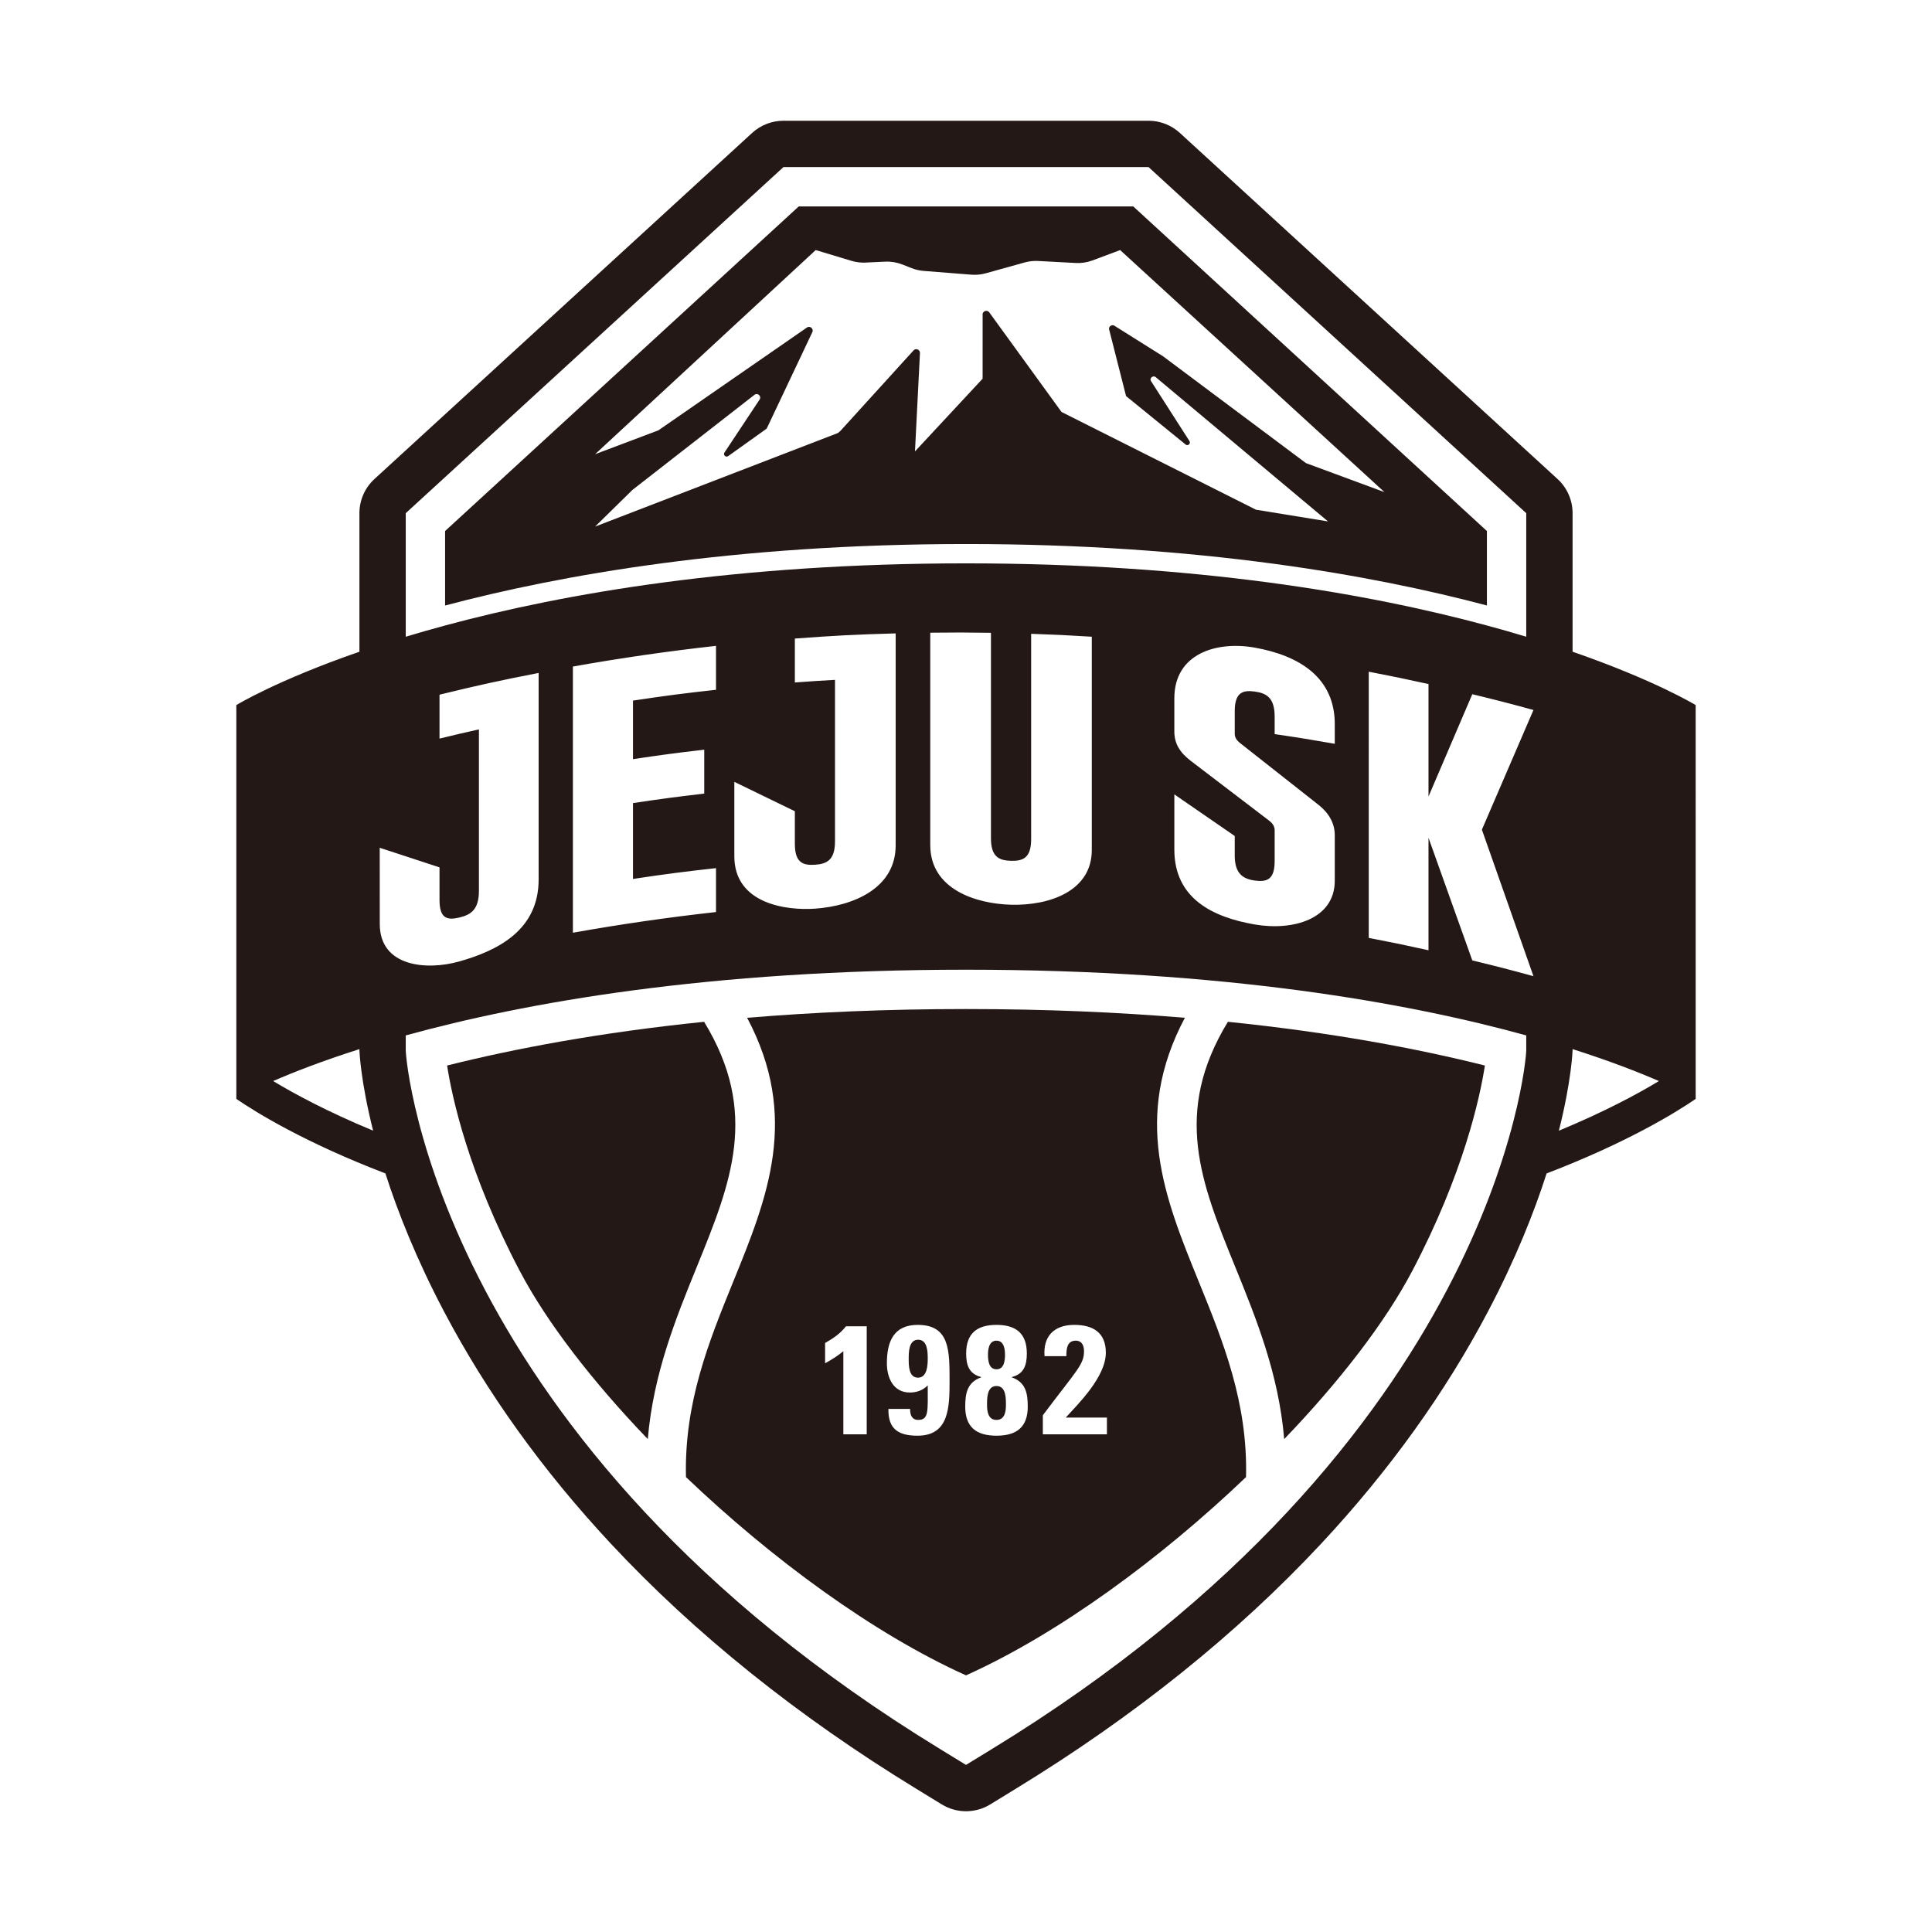 <?xml version="1.0" encoding="utf-8"?>
<!-- Created by @FCLOGO 2025-2-16 GMT+8 16:50:28 . https://fclogo.top/ -->
<!-- FOR PERSONAL USE ONLY NOT FOR COMMERCIAL USE -->
<svg version="1.1" xmlns="http://www.w3.org/2000/svg" xmlns:xlink="http://www.w3.org/1999/xlink" x="0px" y="0px"
	 viewBox="0 0 800 800" style="enable-background:new 0 0 800 800;" xml:space="preserve">
<g>
	<path style="fill:#231815;" d="M531.762,595.897c22.916-23.858,41.79-48.283,53.032-69.654
		c21.166-40.236,28.004-71.687,30.07-85.034c-27.7-6.946-63.014-13.665-106.417-18.107
		c-22.946,37.631-11.146,66.644,3.025,101.476C520.154,545.921,529.47,568.864,531.762,595.897z"/>
	<path style="fill:#231815;" d="M291.555,423.105c-43.402,4.442-78.717,11.161-106.419,18.106
		c2.067,13.348,8.905,44.798,30.07,85.032c11.243,21.371,30.115,45.795,53.031,69.653
		c2.293-27.032,11.609-49.975,20.292-71.317C302.7,489.747,314.499,460.734,291.555,423.105z"/>
	<g>
		<path style="fill:#231815;" d="M651.171,269.861v-57.366c0-5.38-2.257-10.512-6.224-14.146L488.553,55.041
			C485.014,51.798,480.389,50,475.591,50H324.409c-4.799,0-9.424,1.798-12.962,5.041L155.052,198.349
			c-3.966,3.634-6.224,8.766-6.224,14.146v57.37c-34.342,11.896-50.969,22.098-50.969,22.098v163.074
			c8.372,5.723,28.46,18.104,61.728,30.856c5.179,16.125,12.833,35.424,24.166,56.975
			c17.742,33.739,41.047,66.18,69.266,96.42c34.811,37.303,77.278,71.388,126.223,101.306l10.731,6.578
			c3.077,1.886,6.551,2.828,10.027,2.828c3.475,0,6.95-0.943,10.027-2.828l10.752-6.59
			c48.925-29.906,91.391-63.99,126.202-101.293c28.22-30.241,51.525-62.681,69.267-96.42
			c11.333-21.55,18.987-40.846,24.165-56.971c33.266-12.754,53.357-25.134,61.73-30.859V291.963
			C702.141,291.963,685.515,281.759,651.171,269.861z M113.108,447.639c8.336-3.627,20.177-8.274,35.72-13.218v0.418
			c0,0.219,0.423,12.511,5.672,33.344C135.369,460.25,121.659,452.805,113.108,447.639z M168.014,212.495
			L324.409,69.186h151.182L631.985,212.495c0,0,0,21.514,0,51.155c-5.133-1.552-10.573-3.107-16.286-4.65h-0
			c-49.523-13.371-120.899-25.724-215.681-25.724c-94.775,0-166.166,12.35-215.698,25.72
			c-0.005,0.002-0.011,0-0.016,0.001V259c0.006,0,0.011,0,0.017,0c-5.72,1.544-11.166,3.101-16.305,4.655
			C168.014,234.011,168.014,212.495,168.014,212.495z M519.551,286.354c-5.022-0.692-8.269,0.415-8.269,8.13v9.234
			c0,1.458,0.512,2.63,2.269,4.015l32.372,25.499c4.176,3.289,6.778,7.512,6.778,12.597v18.833
			c0,16.021-17.414,20.866-33.152,18.14c-17.184-2.977-33.279-10.608-33.279-31.005v-22.863l25.011,17.238v8.113
			c0,7.319,3.244,9.636,8.269,10.328c5.023,0.691,8.26-0.34,8.26-8.053v-12.679c0-1.436-0.555-2.744-2.267-4.049
			l-32.446-24.758c-4.538-3.463-6.829-7.184-6.829-12.143v-13.784c0-18.61,17.599-23.779,33.281-20.982
			c17.864,3.186,33.597,12.04,33.152,32.607l0.001,7.217c-9.94-1.745-14.919-2.549-24.892-4.014v-7.217
			C527.811,289.044,524.574,287.045,519.551,286.354z M426.978,262.447c10.049,0.341,15.071,0.582,25.109,1.203
			l0.001,88.324c0,16.994-17.5,23.083-33.431,22.655c-14.475-0.389-33.455-6.339-33.455-24.703l-0-87.936
			c10.052-0.123,15.079-0.114,25.131,0.042v85.013c0,7.713,3.265,9.271,8.324,9.396
			c5.056,0.126,8.321-1.27,8.321-8.983L426.978,262.447z M337.444,358.074c5.051-0.329,8.31-2.017,8.31-9.731
			v-66.824c-6.65,0.371-9.975,0.588-16.619,1.082v-18.188c16.678-1.24,25.029-1.667,41.737-2.136v87.82
			c0,17.526-17.212,25.021-33.428,26.163c-11.861,0.836-33.373-2.003-33.373-21.694v-30.816l25.063,12.169v13.504
			C329.135,357.141,332.391,358.403,337.444,358.074z M291.613,310.427v18.188
			c-11.822,1.376-17.724,2.161-29.506,3.926v31.41c13.723-2.056,20.602-2.953,34.377-4.48v18.188
			c-19.84,2.199-39.608,5.055-59.259,8.563V276.003c19.651-3.507,39.419-6.365,59.259-8.566v18.188
			c-13.776,1.528-20.654,2.423-34.377,4.48v24.248C273.89,312.588,279.791,311.803,291.613,310.427z
			 M157.254,382.584l-0.018-31.541l24.758,8.114v13.504c0,7.713,3.192,8.44,8.154,7.28
			c4.957-1.16,8.163-3.385,8.163-11.098v-66.823c-6.536,1.467-9.801,2.23-16.317,3.817v-18.187
			c16.353-3.985,24.567-5.785,41.044-8.998v85.541c0,20.744-16.543,29.322-32.891,33.932
			C176.82,401.886,157.254,400.452,157.254,382.584z M631.985,434.839c0,5.394-13.51,162.409-221.234,289.385
			l-10.752,6.59l-10.752-6.59C181.525,597.248,168.014,440.232,168.014,434.839c0-0.343,0-2.497,0-6.096
			c49.066-13.527,125.1-27.208,232.003-27.208c106.89,0,182.911,13.679,231.968,27.203
			C631.985,432.34,631.985,434.496,631.985,434.839z M634.971,404.216c-10.102-2.763-15.168-4.07-25.327-6.535
			l-18.132-50.767l-0.001,46.563c-9.875-2.183-14.823-3.204-24.742-5.107V278.143
			c9.918,1.903,14.867,2.925,24.742,5.108l0.001,46.564l18.132-42.359c10.159,2.466,15.225,3.773,25.327,6.537
			l-21.354,49.55L634.971,404.216z M645.497,468.195c5.252-20.841,5.674-33.138,5.674-33.356v-0.422
			c15.558,4.949,27.406,9.601,35.744,13.23C678.391,452.805,664.705,460.239,645.497,468.195z"/>
		<path style="fill:#231815;" d="M400.017,225.27c96.153,0,168.158,12.838,215.681,25.446l-0.001-30.83L469.256,85.474
			H330.746L184.303,219.887l-0,30.844C231.833,238.117,303.828,225.27,400.017,225.27z M378.872,186.917
			l2.063-40.72c0.072-1.432-1.69-2.165-2.655-1.104l-30.17,33.209c-0.351,0.386-0.751,0.713-1.172,1.011
			l-100.527,38.737l15.488-15.202l50.484-39.343c1.239-1.003,2.966,0.407,2.229,1.822l-14.618,22.045
			c-0.666,1.005,0.555,2.185,1.537,1.485l15.744-11.238c0.102-0.123,0.2-0.239,0.303-0.362l18.792-39.718
			c0.686-1.451-1.044-2.842-2.314-1.861l-61.436,42.52l-26.21,9.882l91.359-84.537l14.822,4.469
			c1.866,0.562,3.814,0.804,5.761,0.714l8.19-0.38c2.408-0.112,4.812,0.284,7.057,1.162l3.932,1.537
			c1.571,0.614,3.225,0.994,4.907,1.127l19.789,1.563c2.007,0.159,4.027-0.037,5.967-0.577l16.124-4.489
			c1.798-0.501,3.665-0.705,5.529-0.606l15.596,0.832c2.362,0.126,4.724-0.236,6.939-1.065l11.45-4.281
			l109.443,100.227l-32.509-12.015l0,0.001l-59.214-44.262l-20.123-12.636c-1.241-0.715-2.669,0.583-2.076,1.886
			l6.926,27.257l24.746,20.125c0.981,0.632,2.133-0.517,1.503-1.5l-15.975-24.92
			c-0.641-1.06,0.809-2.373,1.902-1.63l71.45,59.826l-29.835-4.852l-80.516-40.472l-29.915-41.234
			c-0.936-1.311-3.002-0.466-2.751,1.125l-0.011,26.334L378.872,186.917z"/>
	</g>
	<g>
		<path style="fill:#231815;" d="M412.626,566.997c3.205,0,3.525-3.718,3.525-6.023c0-2.18-0.386-5.832-3.525-5.832
			c-3.141,0-3.525,3.652-3.525,5.832C409.101,563.279,409.421,566.997,412.626,566.997z"/>
		<path style="fill:#231815;" d="M380.184,554.755c-3.909,0-3.909,5.192-3.909,7.947c0,2.757,0,7.756,3.845,7.756
			c3.845,0,4.038-5.192,4.038-7.947C384.159,559.69,384.029,554.755,380.184,554.755z"/>
		<path style="fill:#231815;" d="M412.626,573.92c-4.038,0-3.911,5.256-3.911,7.947c0,2.564,0.449,6.089,3.911,6.089
			c3.459,0,3.909-3.525,3.909-6.089C416.535,579.175,416.662,573.92,412.626,573.92z"/>
		<path style="fill:#231815;" d="M496.388,530.715c-14.128-34.726-27.653-67.982-5.762-109.27
			c-27.246-2.268-57.411-3.624-90.609-3.624c-33.209,0-63.383,1.356-90.639,3.626
			c21.888,41.286,8.365,74.542-5.763,109.267c-10.059,24.724-20.33,50.017-19.568,80.914
			c35.476,33.879,77.731,64.9,115.954,82.102c38.222-17.203,80.478-48.223,115.954-82.102
			C516.716,580.732,506.446,555.439,496.388,530.715z M358.891,593.916h-9.678v-34.416
			c-2.308,1.922-4.935,3.589-7.563,4.999v-8.397c3.205-1.794,6.344-3.909,8.651-6.923h8.59V593.916z
			 M379.928,594.493c-7.755,0-12.24-2.628-12.05-11.088h8.974c0,1.154,0.127,2.308,0.641,3.141
			c0.513,0.833,1.346,1.41,2.691,1.41c4.488,0,3.975-3.654,3.975-14.293c-2.051,2.051-4.551,2.948-7.434,2.948
			c-6.859,0-9.487-6.153-9.487-12.113c0-8.78,2.691-15.896,12.755-15.896c13.266,0,13.203,10.575,13.203,23.137
			C393.196,582.764,393.003,594.493,379.928,594.493z M412.626,594.493c-8.46,0-12.948-3.654-12.948-12.049
			c0-5.513,0.833-10.062,6.602-12.115v-0.127c-5.062-1.281-6.216-4.999-6.216-9.741
			c0-8.14,4.293-11.858,12.562-11.858c8.268,0,12.56,3.718,12.56,11.858c0,4.742-1.152,8.46-6.216,9.741v0.127
			c5.768,2.053,6.603,6.602,6.603,12.115C425.572,590.838,421.084,594.493,412.626,594.493z M458.35,593.916
			h-26.533v-7.883c14.1-18.779,17.048-20.957,17.048-26.533c0-2.244-0.833-4.359-3.397-4.359
			c-3.716,0-3.909,3.525-3.909,6.409h-9.037c-0.641-8.333,4.038-12.948,12.306-12.948
			c7.756,0,13.075,3.141,13.075,11.538c0,10.062-11.729,21.47-16.6,26.853h17.048V593.916z"/>
	</g>
</g>
<g>
</g>
<g>
</g>
<g>
</g>
<g>
</g>
<g>
</g>
<g>
</g>
<g>
</g>
<g>
</g>
<g>
</g>
<g>
</g>
<g>
</g>
<g>
</g>
<g>
</g>
<g>
</g>
<g>
</g>
</svg>
